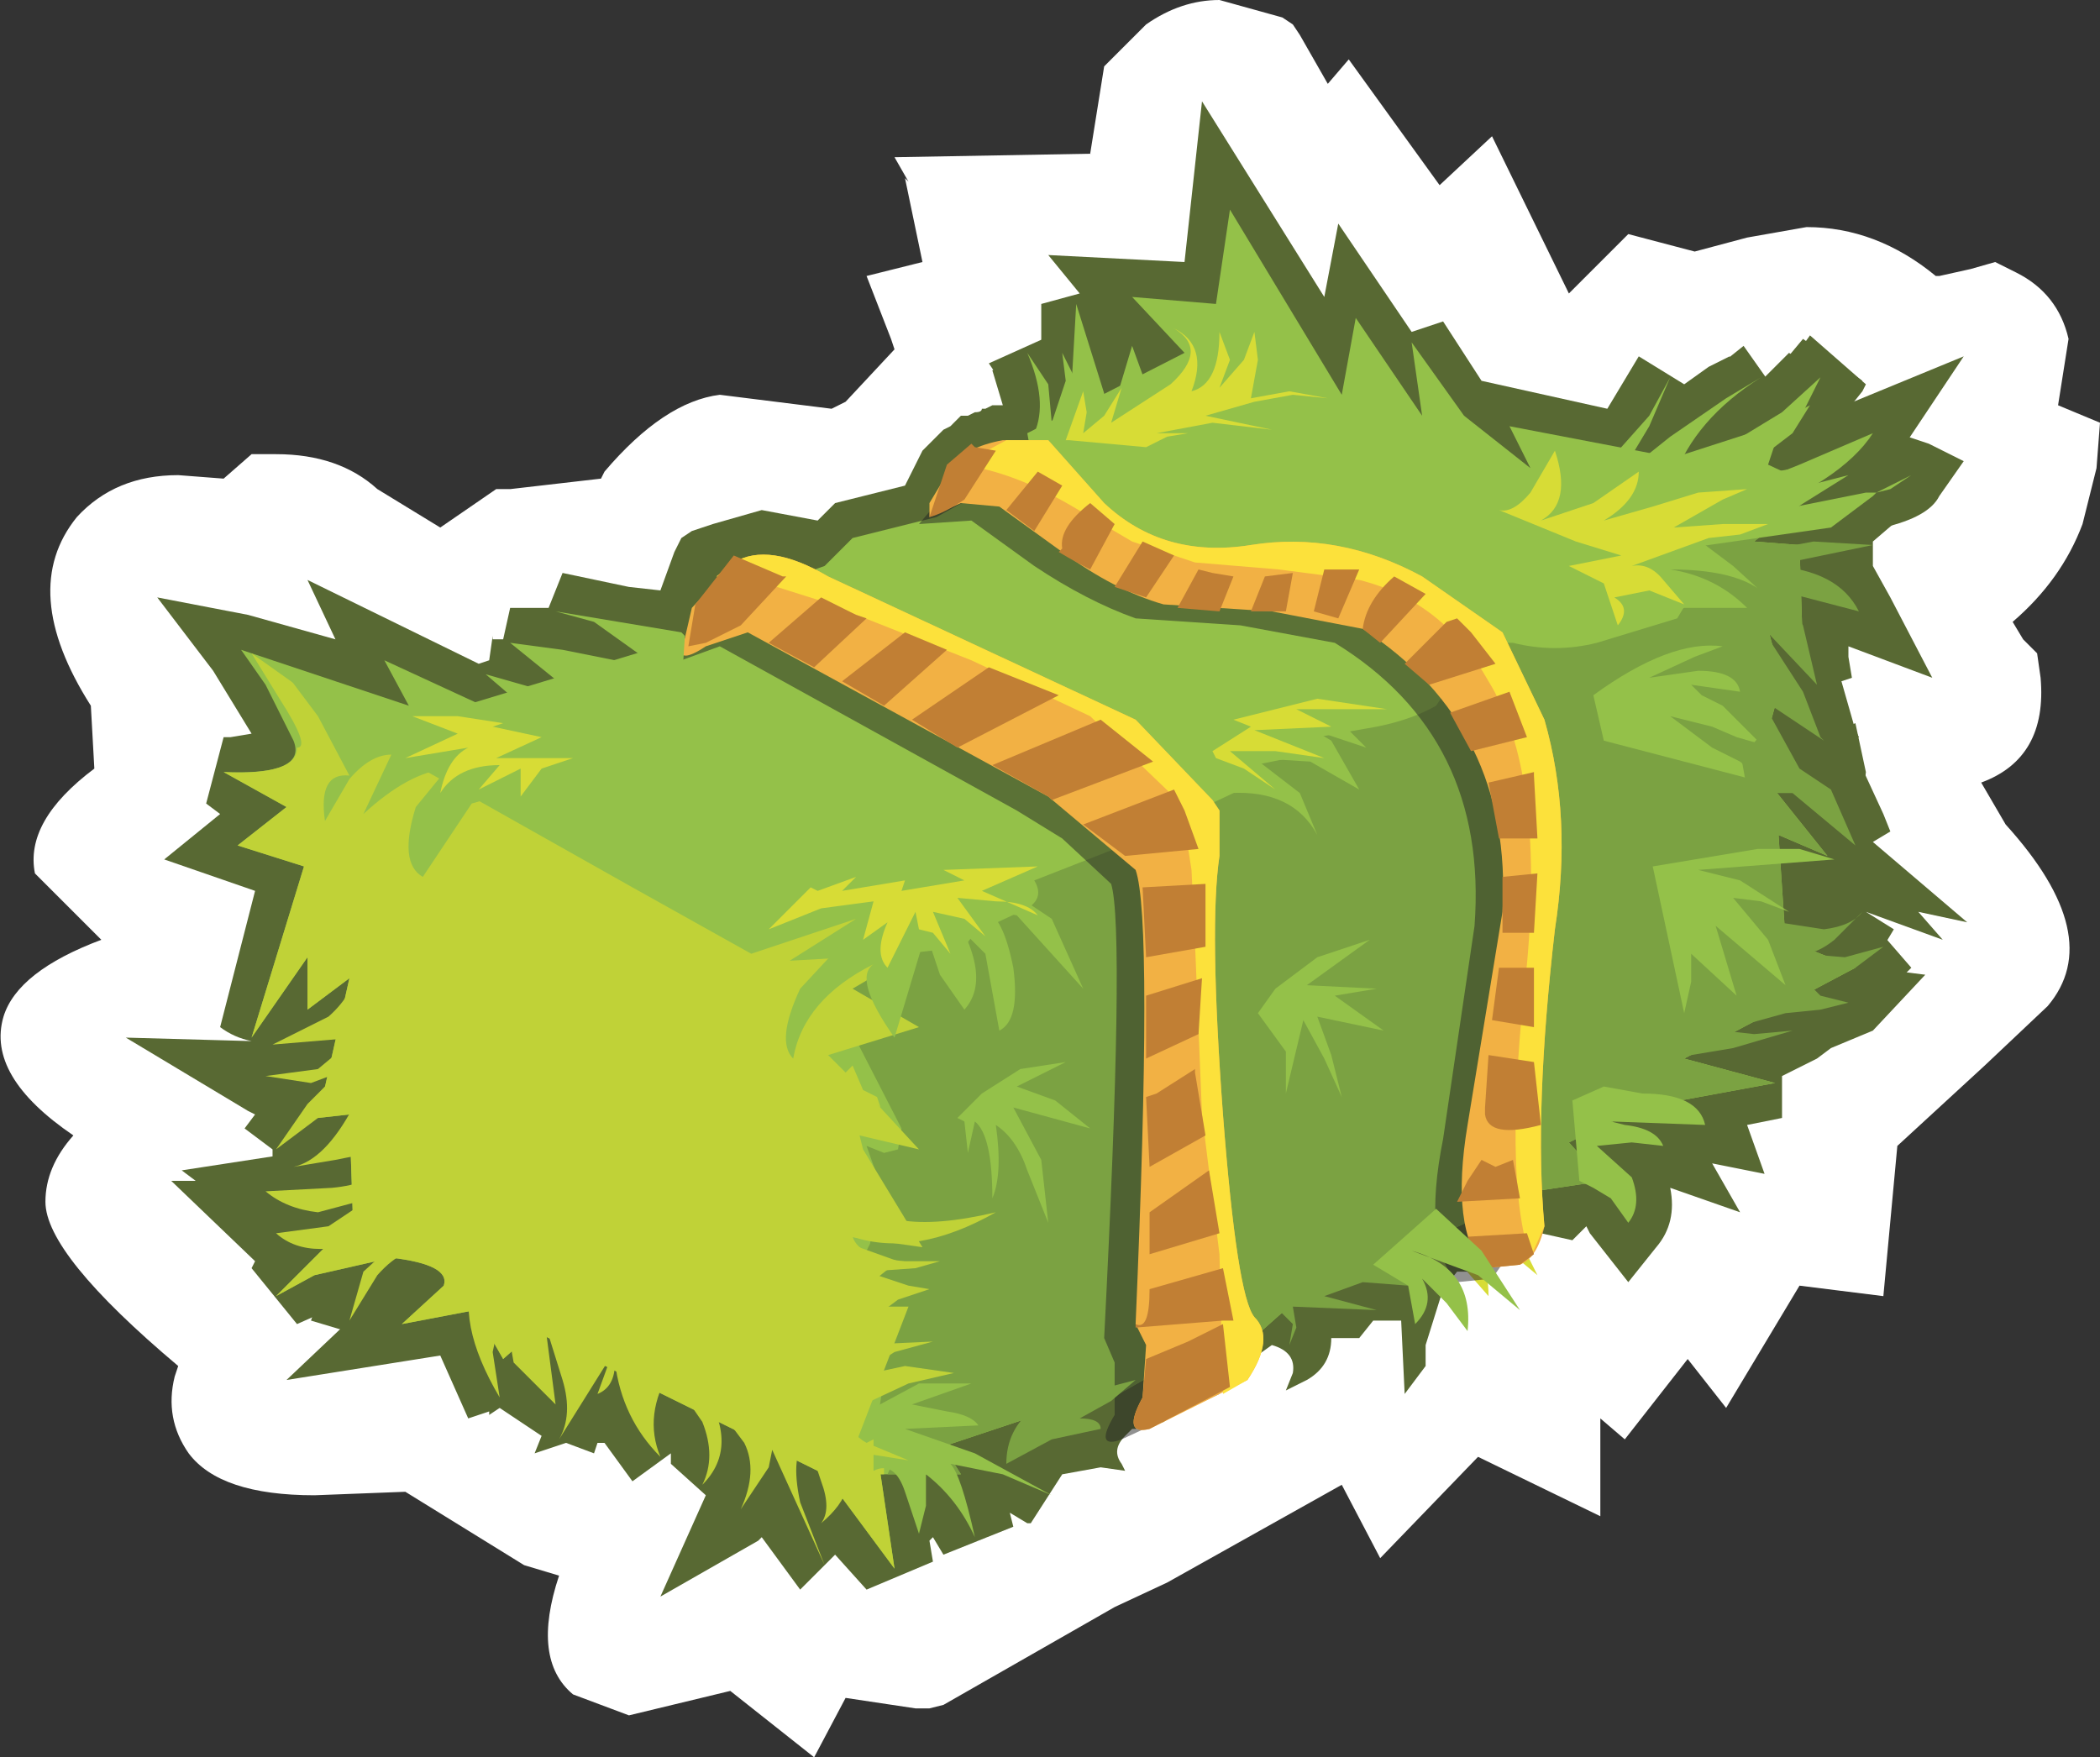 <?xml version="1.0" encoding="UTF-8" standalone="no"?>
<svg xmlns:xlink="http://www.w3.org/1999/xlink" height="25.15px" width="30.05px" xmlns="http://www.w3.org/2000/svg">
  <rect width="100%" height="100%" fill="#333333" stroke="none"/>
  <g transform="matrix(1.0, 0.0, 0.0, 1.0, 15.1, 20.25)">
    <path d="M14.0 -13.65 Q13.95 -12.75 13.15 -12.05 12.65 -11.65 12.85 -11.0 L13.2 -10.45 Q13.25 -9.9 12.85 -9.85 L11.85 -9.65 12.9 -7.9 Q13.9 -6.85 13.55 -6.45 L11.2 -4.3 11.0 -2.7 10.2 -2.85 9.55 -1.65 9.05 -2.25 8.0 -0.9 7.4 -1.35 7.0 -1.0 6.9 0.05 5.85 -0.5 4.85 0.55 4.4 -0.2 -1.9 3.3 -2.95 3.05 Q-3.2 2.85 -3.5 3.2 L-3.75 3.55 -4.55 2.85 Q-6.0 3.65 -6.3 3.35 L-6.15 2.45 -5.85 1.75 -7.3 1.3 -8.3 0.7 -9.05 0.15 -10.2 0.3 -11.65 0.05 Q-11.9 -0.25 -11.55 -0.55 L-11.2 -0.8 Q-13.55 -2.6 -13.55 -3.05 L-13.05 -3.8 Q-12.75 -3.95 -12.55 -4.15 -14.3 -5.05 -14.15 -5.45 -14.1 -5.7 -13.25 -6.0 L-12.4 -6.2 -12.4 -7.15 Q-13.65 -7.7 -13.7 -7.95 L-13.25 -8.45 -12.75 -8.75 -12.95 -10.45 Q-13.8 -11.65 -13.3 -12.3 L-12.1 -12.5 -11.65 -12.4 -11.15 -12.85 -10.85 -12.8 -10.25 -12.6 -8.75 -11.65 -7.65 -12.4 -7.15 -12.45 -6.35 -12.45 -5.65 -13.0 Q-5.15 -13.65 -4.7 -13.7 L-3.2 -13.45 -2.4 -13.75 -2.05 -14.2 -1.5 -14.75 Q-1.2 -14.8 -1.5 -15.65 L-0.75 -15.85 -0.9 -16.5 -0.4 -16.35 -0.8 -17.1 1.3 -17.2 1.6 -18.95 1.95 -19.25 2.8 -19.2 3.75 -17.25 4.2 -17.85 5.4 -16.3 5.95 -16.8 6.8 -15.2 7.65 -15.1 8.45 -15.9 9.15 -15.7 10.2 -16.0 10.75 -16.1 12.1 -15.6 13.4 -15.55 13.6 -15.3 Q13.75 -14.95 13.25 -14.45 13.15 -14.15 13.55 -13.85 L14.0 -13.65" fill="#ffffff" fill-rule="evenodd" stroke="none"/>
    <path d="M9.9 -16.85 L10.75 -17.0 Q11.75 -17.0 12.6 -16.3 L12.65 -16.3 13.1 -16.4 13.45 -16.5 13.75 -16.35 Q14.35 -16.05 14.5 -15.4 L14.35 -14.45 14.95 -14.2 14.9 -13.55 14.7 -12.75 Q14.4 -11.95 13.7 -11.35 L13.85 -11.1 14.05 -10.9 14.1 -10.55 Q14.2 -9.4 13.25 -9.05 L13.6 -8.45 Q15.05 -6.85 14.2 -5.85 L13.3 -5.0 12.05 -3.85 11.85 -1.7 10.65 -1.85 9.6 -0.1 9.05 -0.8 8.15 0.35 7.8 0.05 7.8 1.45 6.05 0.6 4.65 2.05 4.1 1.0 1.6 2.4 0.85 2.75 -1.6 4.15 -1.8 4.2 -2.0 4.2 -3.0 4.05 -3.45 4.9 -4.65 3.95 -6.1 4.3 -6.9 4.0 Q-7.5 3.5 -7.1 2.3 L-7.6 2.15 -9.3 1.1 -10.6 1.15 Q-11.95 1.15 -12.4 0.55 -12.75 0.05 -12.6 -0.55 L-12.55 -0.7 Q-14.45 -2.3 -14.45 -3.05 -14.45 -3.55 -14.05 -4.0 -15.3 -4.85 -15.05 -5.7 -14.85 -6.35 -13.65 -6.8 L-14.6 -7.75 Q-14.75 -8.5 -13.75 -9.25 L-13.8 -10.15 Q-14.85 -11.8 -14.0 -12.85 -13.45 -13.45 -12.55 -13.45 L-11.9 -13.4 -11.5 -13.75 -11.15 -13.75 Q-10.25 -13.75 -9.7 -13.25 L-8.8 -12.7 -8.0 -13.25 -7.8 -13.25 -6.5 -13.4 -6.45 -13.5 Q-5.6 -14.5 -4.8 -14.6 L-3.2 -14.4 -3.0 -14.5 -2.3 -15.25 -2.35 -15.4 -2.7 -16.3 -1.9 -16.5 -2.15 -17.7 -2.1 -17.65 -2.3 -18.0 0.5 -18.05 0.7 -19.3 0.85 -19.45 1.3 -19.9 Q1.8 -20.25 2.35 -20.25 L3.25 -20.0 3.4 -19.9 3.5 -19.75 3.9 -19.05 4.2 -19.4 5.5 -17.6 6.25 -18.3 7.35 -16.05 8.2 -16.9 9.15 -16.65 9.9 -16.85 M9.15 -14.8 L8.75 -14.9 7.95 -14.15 6.2 -14.35 5.7 -15.4 5.25 -14.95 4.2 -16.35 3.55 -15.4 2.35 -18.15 2.05 -16.3 0.65 -16.25 1.3 -15.05 0.35 -15.25 0.35 -15.2 -0.5 -14.95 Q-0.5 -14.65 -0.65 -14.35 L-1.15 -13.9 -1.65 -13.25 -1.8 -13.0 -3.2 -12.5 -3.55 -12.6 -4.65 -12.8 -5.05 -12.35 Q-5.65 -11.55 -6.3 -11.55 L-6.55 -11.6 -7.3 -11.55 -8.7 -10.6 -9.2 -10.85 -10.75 -11.8 -10.85 -11.5 -11.6 -11.5 -12.0 -11.55 -12.05 -11.55 -12.55 -11.65 -12.25 -11.0 -12.1 -10.8 -11.8 -8.3 -12.25 -8.05 -11.5 -7.7 -11.5 -5.5 -12.6 -5.25 -10.75 -4.25 -12.05 -3.4 -12.45 -3.1 -10.65 -1.5 -9.6 -0.7 -8.8 -0.8 -8.5 -0.55 -7.0 0.5 -4.5 1.25 -5.0 2.1 -4.95 2.1 -4.45 1.85 -3.85 2.3 -3.15 2.1 Q-2.8 2.1 -2.4 2.35 L-2.1 2.4 0.1 1.15 0.8 0.8 4.8 -1.4 5.05 -1.0 5.65 -1.6 6.2 -1.35 6.25 -1.45 6.85 -2.1 7.4 -2.55 7.85 -2.15 9.05 -3.7 9.4 -3.2 9.75 -3.8 10.25 -3.7 10.35 -4.7 12.65 -6.8 12.1 -7.45 10.4 -10.3 12.05 -10.6 11.9 -11.4 Q11.95 -12.2 12.55 -12.75 L12.95 -13.2 Q12.2 -13.8 12.35 -14.55 11.9 -14.6 11.5 -14.9 L10.75 -15.2 10.55 -15.2 9.15 -14.8" fill="#ffffff" fill-rule="evenodd" stroke="none"/>
    <path d="M11.15 -14.1 L10.3 -14.75 10.8 -15.45 11.6 -14.75 11.55 -14.65 11.15 -14.15 11.15 -14.1" fill="#586933" fill-rule="evenodd" stroke="none"/>
    <path d="M10.1 -14.2 L9.6 -15.1 9.85 -15.3 10.45 -14.45 10.1 -14.2" fill="#586933" fill-rule="evenodd" stroke="none"/>
    <path d="M10.5 -9.3 L10.1 -9.4 10.1 -9.35 10.5 -9.3 M9.6 -14.55 L9.9 -14.7 9.0 -13.7 10.1 -14.15 10.95 -14.8 10.75 -14.45 10.8 -14.5 10.55 -14.05 10.25 -13.8 10.2 -13.6 10.4 -13.55 10.5 -13.55 10.65 -13.6 11.7 -14.05 11.65 -14.0 11.55 -13.9 10.95 -13.35 11.35 -13.45 10.65 -13.05 10.65 -13.0 11.6 -13.2 11.75 -13.2 11.1 -12.7 10.5 -12.5 11.7 -12.45 10.65 -12.3 10.65 -12.1 11.5 -11.5 10.7 -11.75 10.7 -11.35 10.7 -11.3 10.9 -10.45 10.5 -11.05 10.2 -11.25 10.2 -11.1 10.7 -10.35 10.95 -9.7 11.0 -9.6 10.3 -10.15 10.25 -9.95 10.55 -9.25 Q11.0 -9.2 11.1 -8.95 L11.45 -8.15 10.55 -8.9 10.35 -8.9 11.05 -8.0 10.35 -8.3 10.35 -8.1 11.15 -7.95 10.35 -8.0 10.4 -7.25 10.5 -7.2 10.4 -7.2 10.4 -7.0 11.05 -6.95 Q11.4 -7.05 11.55 -7.2 L10.85 -6.65 11.0 -6.55 11.75 -6.6 11.45 -6.4 11.3 -6.3 10.85 -6.1 10.95 -6.0 11.35 -5.9 10.95 -5.8 10.45 -5.75 10.05 -5.65 9.7 -5.45 10.55 -5.5 9.9 -5.25 9.15 -5.2 9.0 -5.1 10.3 -4.75 9.05 -4.5 9.3 -4.15 8.05 -4.25 7.95 -4.2 Q8.55 -4.15 8.7 -3.85 L8.25 -3.9 7.75 -3.85 8.25 -3.4 Q8.4 -3.0 8.2 -2.75 L7.95 -3.1 7.7 -3.25 7.55 -3.3 7.4 -3.25 7.4 -3.2 7.3 -3.15 7.25 -3.05 7.1 -2.95 7.1 -2.9 6.8 -2.85 6.65 -2.75 6.55 -2.7 6.9 -2.0 6.3 -2.5 5.85 -2.75 5.7 -2.7 Q6.2 -2.4 6.2 -1.7 L5.85 -2.1 5.5 -2.45 Q5.7 -2.1 5.4 -1.75 L5.3 -2.35 5.2 -2.45 4.75 -2.25 5.05 -1.85 4.4 -1.9 3.85 -1.7 4.6 -1.5 3.4 -1.55 3.45 -1.25 3.35 -1.0 3.25 -1.5 3.15 -1.35 2.95 -1.0 1.55 -0.4 1.55 -0.35 1.15 -0.2 0.95 -0.25 0.35 0.05 Q0.65 0.05 0.65 0.2 L-0.05 0.35 -0.7 0.7 -0.5 0.1 -1.5 0.4 -1.15 0.55 -0.15 1.1 -0.75 0.85 -1.45 0.7 -1.35 0.85 -1.15 1.75 Q-1.4 1.2 -1.85 0.85 L-1.85 1.3 -1.95 1.7 -2.3 0.85 -2.5 0.85 -2.3 2.2 -3.05 1.2 -3.35 1.55 Q-3.25 1.4 -3.45 0.8 L-3.7 0.7 -3.6 1.5 -3.3 2.15 -4.05 0.5 Q-4.1 1.15 -4.5 1.35 -4.25 0.8 -4.55 0.3 -4.65 0.2 -4.8 0.15 -4.65 0.6 -5.05 1.0 -4.85 0.55 -5.15 -0.05 L-5.7 -0.3 Q-5.85 0.2 -5.65 0.6 L-6.25 -0.6 -6.3 -0.6 -6.55 -0.3 -6.4 -0.7 -6.45 -0.7 -7.1 0.35 -7.0 -0.4 -7.2 -1.05 -7.3 -1.15 -7.15 -0.15 Q-7.5 -0.25 -7.8 -0.9 L-7.9 -0.8 -8.05 -1.05 -7.95 -0.25 Q-8.35 -0.85 -8.4 -1.5 L-9.35 -1.3 -8.75 -1.85 Q-8.65 -2.15 -9.45 -2.25 L-10.1 -1.4 -9.8 -2.25 -10.75 -1.95 -11.15 -1.7 -10.5 -2.4 -11.15 -2.6 Q-10.55 -2.55 -10.1 -2.9 L-10.1 -3.0 Q-10.7 -2.75 -11.3 -3.2 L-10.1 -3.25 -10.1 -3.4 -10.1 -3.7 -10.85 -3.55 -10.1 -4.25 -10.1 -4.3 -10.55 -4.25 -11.15 -3.8 -10.45 -4.75 -10.4 -4.85 Q-11.0 -4.65 -11.3 -4.85 L-10.55 -4.95 -10.4 -5.05 -10.3 -5.35 -11.2 -5.3 Q-10.35 -5.7 -10.15 -5.95 L-10.1 -6.25 -10.7 -5.8 -10.7 -6.55 -11.5 -5.4 -10.75 -7.85 -11.7 -8.15 -11.0 -8.7 -11.9 -9.2 Q-10.85 -9.2 -10.85 -9.55 L-10.9 -9.65 -11.3 -10.45 -11.65 -10.95 -9.25 -10.15 -9.6 -10.8 -8.3 -10.2 -7.8 -10.35 -8.05 -10.6 -7.45 -10.45 -7.05 -10.6 -7.8 -11.05 -7.05 -10.95 -6.3 -10.8 -5.95 -10.9 -6.6 -11.35 -7.15 -11.5 -5.3 -11.2 -5.0 -12.15 -4.7 -12.2 -4.6 -12.3 -3.3 -12.15 -2.9 -12.55 -1.8 -12.85 -1.75 -12.9 -1.4 -13.55 -1.3 -13.7 -1.2 -13.75 -1.2 -13.8 -1.15 -13.8 -1.1 -13.8 -1.05 -13.85 -1.0 -13.85 -0.95 -13.85 -0.9 -13.9 -0.85 -13.9 -0.8 -13.95 -0.75 -13.95 -0.7 -13.95 -0.45 -13.95 -0.45 -14.0 -0.4 -14.0 -0.4 -14.05 -0.25 -14.15 Q-0.1 -14.6 -0.4 -15.15 L-0.1 -14.75 0.0 -14.25 0.05 -14.3 Q0.25 -14.65 0.05 -15.25 L0.3 -14.85 0.3 -15.9 0.65 -14.6 0.95 -14.75 1.1 -15.3 1.25 -14.9 1.85 -15.2 1.1 -16.0 2.3 -15.9 2.5 -17.25 4.1 -14.6 4.3 -15.7 5.25 -14.3 5.1 -15.35 5.85 -14.3 6.8 -13.55 6.5 -14.15 8.1 -13.85 8.5 -14.35 8.8 -14.85 8.5 -14.15 8.25 -13.8 8.5 -13.75 8.8 -14.0 9.6 -14.55" fill="#d7dc36" fill-rule="evenodd" stroke="none"/>
    <path d="M10.15 -11.9 L10.1 -12.4 9.55 -12.3 10.15 -11.9 M9.35 -15.0 L9.65 -15.15 9.95 -14.65 10.2 -14.9 10.5 -15.2 11.4 -14.6 11.3 -14.45 13.0 -15.15 12.1 -13.8 12.1 -13.75 12.1 -13.7 11.8 -13.35 12.05 -12.8 11.7 -12.5 11.7 -12.15 11.95 -11.7 12.55 -10.55 11.35 -11.0 11.35 -10.85 11.4 -10.55 11.25 -10.5 11.45 -9.8 11.5 -9.7 11.2 -9.55 11.55 -9.25 11.85 -8.6 11.95 -8.35 11.7 -8.2 13.05 -7.05 12.35 -7.2 12.7 -6.8 11.6 -7.2 12.0 -6.95 11.85 -6.7 12.05 -6.35 12.45 -6.3 11.7 -5.5 11.1 -5.25 10.9 -5.1 10.4 -4.85 10.4 -4.25 9.9 -4.15 10.15 -3.45 9.4 -3.6 9.8 -2.9 8.8 -3.25 Q8.9 -2.75 8.6 -2.4 L8.2 -1.9 7.65 -2.6 7.6 -2.7 7.4 -2.5 6.95 -2.6 6.85 -2.55 6.7 -2.3 6.7 -2.25 6.1 -2.1 6.05 -2.05 5.75 -2.05 5.55 -1.8 5.3 -1.0 5.3 -0.7 5.0 -0.3 4.95 -1.35 4.85 -1.35 4.6 -1.35 4.55 -1.35 4.35 -1.1 3.95 -1.1 Q3.95 -0.7 3.6 -0.5 L3.3 -0.35 3.4 -0.6 Q3.45 -0.9 3.1 -1.0 L2.75 -0.75 2.65 -0.5 2.45 -0.45 2.4 -0.4 2.05 -0.25 1.55 0.1 1.4 0.15 1.35 0.15 1.15 0.2 1.1 0.2 1.0 0.3 Q0.8 0.5 0.95 0.7 L1.0 0.8 0.65 0.75 0.1 0.85 -0.35 1.55 -0.4 1.55 -0.65 1.4 -0.6 1.6 -1.6 2.0 -1.75 1.75 -1.8 1.8 -1.75 2.1 -2.7 2.5 -3.15 2.0 -3.65 2.5 -4.2 1.75 -4.25 1.8 -5.65 2.6 -5.0 1.15 -5.5 0.7 -5.5 0.55 -6.05 0.95 -6.45 0.4 -6.55 0.4 -6.6 0.55 -7.0 0.4 -7.45 0.55 -7.35 0.3 -7.95 -0.1 -8.1 0.0 -8.1 -0.05 -8.4 0.05 -8.8 -0.85 -11.0 -0.5 -10.05 -1.4 -10.4 -1.5 -10.85 -1.3 -11.5 -2.1 -11.45 -2.2 -12.65 -3.35 -12.3 -3.35 -12.5 -3.5 -11.2 -3.7 -11.2 -3.8 -11.6 -4.1 -11.45 -4.3 -11.55 -4.35 -13.3 -5.4 -11.5 -5.35 Q-11.75 -5.4 -11.95 -5.55 L-11.45 -7.5 -12.75 -7.95 -11.95 -8.6 -12.15 -8.75 -11.9 -9.7 -11.8 -9.7 -11.5 -9.75 -12.05 -10.65 -12.85 -11.7 -11.55 -11.45 -10.3 -11.1 -10.7 -11.95 -8.25 -10.75 -8.1 -10.8 -8.05 -11.15 -8.05 -11.1 -7.9 -11.1 -7.8 -11.55 -7.25 -11.55 -7.05 -12.05 -6.1 -11.85 -5.65 -11.8 -5.45 -12.35 -5.35 -12.55 -5.2 -12.65 -4.9 -12.75 -4.2 -12.95 -3.4 -12.8 -3.15 -13.05 -2.15 -13.3 -1.9 -13.8 -1.85 -13.85 -1.75 -13.95 -1.6 -14.1 -1.5 -14.15 -1.45 -14.2 -1.4 -14.25 -1.35 -14.3 -1.3 -14.3 -1.05 -13.85 -1.3 -14.3 -1.25 -14.3 -1.15 -14.35 Q-1.05 -14.35 -1.05 -14.4 L-1.0 -14.4 -0.9 -14.45 -0.8 -14.45 -0.75 -14.45 -0.9 -14.95 -0.2 -15.25 -0.2 -15.9 0.35 -16.05 -0.1 -16.6 1.85 -16.5 2.1 -18.8 3.85 -16.0 4.05 -17.05 5.1 -15.5 5.55 -15.65 6.1 -14.8 7.9 -14.4 8.35 -15.15 9.0 -14.75 9.35 -15.0 M9.6 -13.35 L9.6 -13.4 7.9 -12.75 8.15 -13.3 7.0 -13.55 6.5 -13.1 5.45 -13.95 5.25 -14.2 4.8 -14.0 4.55 -14.35 4.35 -13.2 2.8 -15.7 2.8 -15.4 2.35 -15.4 2.65 -15.05 0.8 -14.05 0.7 -12.9 0.25 -13.8 0.2 -13.8 0.25 -13.45 -0.45 -13.45 -0.75 -13.3 -0.75 -13.4 -0.8 -13.35 -0.85 -13.35 -0.9 -13.35 -0.9 -13.3 -0.95 -13.3 -1.2 -12.8 -1.2 -12.7 -1.45 -12.35 -2.6 -12.1 -3.2 -11.5 -3.55 -11.7 -4.2 -11.9 -4.3 -11.85 -4.4 -11.85 -4.5 -11.7 -4.6 -11.7 -4.9 -10.8 -4.75 -10.7 -4.9 -10.65 -4.95 -10.6 -5.1 -10.6 -8.3 -9.65 -8.45 -9.7 -8.2 -9.15 -10.45 -10.05 -10.4 -9.8 -10.35 -9.65 Q-10.3 -9.3 -10.55 -9.05 L-10.05 -8.8 -10.6 -8.35 -10.25 -8.2 -10.2 -8.25 -10.2 -8.2 -10.1 -8.15 -10.2 -7.95 -10.2 -6.8 -9.3 -7.45 -9.9 -4.85 -9.6 -4.9 -9.55 -2.9 -9.25 -2.9 -9.3 -2.8 -8.85 -2.85 -8.9 -2.7 -8.35 -2.3 -8.25 -2.0 -7.9 -2.1 -7.85 -1.5 -7.8 -1.55 -7.8 -1.95 -6.8 -1.45 -6.75 -1.3 -6.7 -1.4 -3.25 0.3 -3.2 0.2 -3.05 0.35 -2.7 0.25 -2.95 -0.5 -2.3 -0.1 -2.0 0.0 0.75 -0.85 0.65 -0.7 1.4 -1.2 1.45 -0.9 2.6 -1.4 2.65 -1.5 2.25 -1.85 3.05 -2.0 3.25 -2.25 3.4 -2.1 3.55 -2.1 3.55 -2.15 3.75 -2.25 3.7 -2.3 4.6 -2.75 4.65 -2.75 4.5 -3.0 5.05 -3.0 5.8 -3.35 6.2 -3.15 6.45 -3.2 6.55 -3.35 6.85 -3.4 6.95 -3.5 6.95 -3.55 6.8 -3.75 5.95 -3.8 7.7 -4.6 7.4 -4.75 8.05 -4.85 7.6 -4.95 9.9 -6.15 10.0 -6.2 9.95 -6.25 10.2 -6.35 9.55 -6.65 9.9 -6.8 9.75 -8.75 9.7 -8.85 9.45 -8.9 9.5 -9.1 9.4 -9.25 9.55 -9.25 9.9 -10.65 9.75 -10.8 9.3 -12.3 8.8 -12.2 9.95 -13.15 9.6 -13.35" fill="#586933" fill-rule="evenodd" stroke="none"/>
    <path d="M11.85 -12.7 L11.4 -13.65 Q11.9 -14.0 12.2 -14.0 L12.5 -13.9 13.0 -13.65 12.65 -13.15 Q12.5 -12.85 11.85 -12.7" fill="#586933" fill-rule="evenodd" stroke="none"/>
    <path d="M11.3 -14.5 L10.45 -15.1 10.7 -15.4 11.55 -14.8 11.3 -14.5" fill="#586933" fill-rule="evenodd" stroke="none"/>
    <path d="M-0.4 -15.05 L-0.45 -15.25 0.45 -15.65 0.55 -15.4 -0.4 -15.05" fill="#586933" fill-rule="evenodd" stroke="none"/>
    <path d="M-0.85 -14.9 L-0.95 -15.05 0.05 -15.5 0.1 -15.35 -0.85 -14.9" fill="#586933" fill-rule="evenodd" stroke="none"/>
    <path d="M11.4 -7.5 L10.65 -9.0 10.5 -9.5 11.45 -9.9 11.6 -9.2 11.4 -7.5" fill="#586933" fill-rule="evenodd" stroke="none"/>
    <path d="M12.0 -6.15 L11.45 -7.05 11.6 -7.15 12.25 -6.4 12.0 -6.15" fill="#586933" fill-rule="evenodd" stroke="none"/>
    <path d="M-10.9 -3.05 L-11.1 -4.05 -10.95 -4.1 -10.7 -3.05 -10.9 -3.05" fill="#586933" fill-rule="evenodd" stroke="none"/>
    <path d="M-9.65 -1.05 L-10.65 -1.35 -10.55 -1.65 -9.6 -1.3 -9.65 -1.05" fill="#586933" fill-rule="evenodd" stroke="none"/>
    <path d="M10.4 -14.2 L10.2 -13.6 10.95 -13.25 10.0 -12.5 10.65 -12.45 10.7 -10.9 10.2 -11.25 10.4 -10.5 10.05 -9.25 11.05 -8.0 10.35 -8.3 10.45 -6.8 11.45 -6.4 9.0 -5.1 10.3 -4.75 8.4 -4.4 7.35 -3.9 7.85 -3.35 6.85 -3.2 3.4 -1.6 2.95 -1.2 2.1 -0.85 1.95 -1.15 1.35 -0.55 -0.4 0.45 -0.4 0.05 -1.6 0.45 -1.35 0.85 -2.5 0.85 -2.3 2.2 -3.3 0.85 -7.45 -1.2 -7.9 -0.8 -8.3 -1.5 -9.35 -1.3 -8.75 -1.85 Q-8.65 -2.15 -9.5 -2.25 L-10.6 -2.0 -11.15 -1.7 -10.05 -2.8 -10.1 -4.3 -10.55 -4.25 -10.1 -6.25 -10.7 -5.8 -10.7 -6.55 -11.5 -5.4 -10.75 -7.85 -11.7 -8.15 -11.0 -8.7 -11.9 -9.2 Q-10.7 -9.15 -10.9 -9.65 L-11.3 -10.45 -11.65 -10.95 -9.25 -10.15 -9.6 -10.8 -8.3 -10.2 -5.0 -11.2 -4.3 -11.8 -3.3 -12.15 -2.9 -12.55 -1.7 -12.85 -1.25 -13.1 -0.3 -13.5 -0.4 -14.05 1.85 -15.2 1.1 -16.0 2.3 -15.9 2.5 -17.25 4.1 -14.6 4.3 -15.7 5.25 -14.3 5.1 -15.35 5.85 -14.3 6.8 -13.55 6.5 -14.15 8.85 -13.7 10.4 -14.2" fill="#94c149" fill-rule="evenodd" stroke="none"/>
    <path d="M10.45 -13.5 L10.95 -13.25 10.0 -12.5 10.65 -12.45 10.7 -10.9 10.2 -11.25 10.4 -10.5 10.05 -9.25 11.05 -8.0 10.35 -8.3 10.45 -6.8 11.45 -6.4 9.0 -5.1 10.3 -4.75 8.4 -4.4 7.35 -3.9 7.85 -3.35 6.85 -3.2 3.4 -1.6 2.95 -1.2 2.1 -0.85 1.95 -1.15 1.35 -0.55 -0.4 0.45 -0.4 0.05 -1.6 0.45 -1.35 0.85 -2.4 0.85 -2.2 0.4 Q-2.15 0.3 -2.25 0.15 L-2.45 0.1 -2.55 0.15 -2.45 -0.55 -2.5 -0.85 -2.4 -1.05 -2.45 -1.3 -2.65 -1.4 -2.7 -1.4 -2.7 -1.45 -2.75 -1.7 -2.65 -1.95 -2.65 -2.15 -2.75 -2.25 -2.65 -2.45 -2.6 -2.7 -2.45 -2.75 -2.4 -3.0 -2.7 -3.85 -2.45 -3.75 -2.25 -3.8 -2.2 -4.1 -3.15 -5.95 -3.15 -6.25 -3.0 -6.5 -2.15 -6.6 -1.3 -6.7 -1.15 -6.9 -0.4 -7.25 Q-0.15 -7.4 -0.3 -7.65 L0.85 -8.1 1.7 -8.5 2.55 -8.9 2.6 -8.95 2.7 -9.05 2.85 -9.25 2.85 -9.3 3.6 -9.45 3.75 -9.7 4.6 -9.85 Q5.1 -9.95 5.45 -10.15 L5.55 -10.3 5.5 -10.5 5.4 -10.55 6.25 -10.7 Q6.5 -10.75 6.35 -11.05 L6.5 -11.05 6.55 -11.05 Q7.15 -10.9 7.75 -11.05 L8.9 -11.4 9.05 -11.65 8.9 -11.85 8.2 -11.85 9.15 -12.65 10.45 -13.5" fill="#7ba242" fill-rule="evenodd" stroke="none"/>
    <path d="M0.8 -7.6 L0.1 -8.25 -0.55 -8.65 -4.8 -11.0 -5.35 -10.8 -5.1 -11.4 -4.75 -12.05 Q-4.25 -12.3 -3.65 -11.8 L0.8 -9.75 1.85 -8.6 2.05 -8.7 Q2.2 -8.65 1.95 -7.8 1.7 -6.85 1.95 -4.15 2.2 -1.5 2.45 -1.25 2.8 -0.9 2.35 -0.3 L0.95 0.35 Q0.55 0.5 0.85 0.0 L0.85 -0.75 0.7 -1.1 Q1.0 -6.95 0.8 -7.6" fill="#222222" fill-opacity="0.498" fill-rule="evenodd" stroke="none"/>
    <path d="M-1.1 -13.75 L-0.5 -13.75 0.25 -12.85 Q1.15 -12.1 2.35 -12.3 3.6 -12.5 4.95 -11.85 L6.2 -11.05 6.8 -9.7 Q7.1 -8.3 6.8 -6.75 6.45 -5.25 6.5 -3.8 L6.6 -2.45 6.25 -1.95 5.75 -1.9 Q5.25 -2.45 5.55 -3.95 L6.0 -7.0 Q6.2 -9.7 4.0 -11.05 L2.65 -11.3 1.15 -11.4 Q0.45 -11.65 -0.3 -12.15 L-1.2 -12.8 -1.95 -12.75 -1.1 -13.75" fill="#222222" fill-opacity="0.498" fill-rule="evenodd" stroke="none"/>
    <path d="M1.15 -9.95 L2.25 -8.8 2.35 -8.65 2.35 -8.0 Q2.2 -7.0 2.4 -4.3 2.6 -1.7 2.85 -1.4 3.15 -1.1 2.75 -0.5 L1.35 0.2 Q0.95 0.3 1.25 -0.25 L1.3 -1.0 1.15 -1.3 Q1.4 -7.1 1.15 -7.8 L-0.1 -8.85 -4.4 -11.2 -5.0 -11.0 Q-5.3 -10.8 -5.35 -10.9 L-5.2 -11.55 -4.6 -12.2 Q-4.1 -12.5 -3.25 -12.0 L1.15 -9.95" fill="#f2b144" fill-rule="evenodd" stroke="none"/>
    <path d="M-1.8 -13.05 L-1.5 -13.55 Q-1.3 -13.85 -0.75 -13.95 L-0.1 -13.95 0.7 -13.05 Q1.55 -12.25 2.8 -12.45 4.05 -12.65 5.25 -12.0 L6.4 -11.2 7.0 -9.95 Q7.4 -8.55 7.15 -6.95 6.85 -4.35 7.0 -2.7 6.9 -2.25 6.65 -2.15 L6.15 -2.1 Q5.65 -2.65 5.9 -4.15 L6.4 -7.2 Q6.55 -9.85 4.4 -11.25 L3.1 -11.5 1.55 -11.6 Q0.85 -11.8 0.1 -12.35 L-0.8 -13.0 -1.35 -13.05 -1.8 -12.85 -1.8 -13.05" fill="#f2b144" fill-rule="evenodd" stroke="none"/>
    <path d="M2.0 -6.75 L1.95 -7.8 1.8 -8.75 0.5 -10.0 -1.2 -10.8 -3.35 -11.65 -4.3 -11.95 -4.85 -12.0 -4.6 -12.2 Q-4.1 -12.5 -3.25 -12.0 L1.15 -9.95 2.25 -8.8 2.35 -8.65 2.35 -8.0 Q2.2 -7.0 2.4 -4.3 2.6 -1.7 2.85 -1.4 3.15 -1.1 2.75 -0.5 L2.4 -0.3 2.35 -2.3 2.1 -4.3 2.0 -6.75" fill="#fce13b" fill-rule="evenodd" stroke="none"/>
    <path d="M0.25 -13.0 Q-0.6 -13.5 -1.35 -13.6 L-0.7 -13.95 -0.1 -13.95 0.7 -13.05 Q1.55 -12.25 2.8 -12.45 4.05 -12.65 5.25 -12.0 L6.4 -11.2 7.0 -9.95 Q7.4 -8.55 7.15 -6.95 6.85 -4.35 7.0 -2.7 L6.8 -2.25 Q6.4 -3.4 6.75 -6.45 7.0 -9.2 6.2 -10.5 5.55 -11.65 4.35 -11.95 L3.2 -12.1 2.0 -12.2 1.1 -12.5 0.25 -13.0" fill="#fce13b" fill-rule="evenodd" stroke="none"/>
    <path d="M-3.9 -12.0 L-3.85 -12.0 -4.5 -11.3 -5.0 -11.05 -5.25 -11.0 -5.15 -11.6 -4.6 -12.3 -3.9 -12.0" fill="#c17f34" fill-rule="evenodd" stroke="none"/>
    <path d="M-2.15 -11.2 L-1.55 -10.95 -2.45 -10.15 -3.05 -10.5 -2.15 -11.2" fill="#c17f34" fill-rule="evenodd" stroke="none"/>
    <path d="M-0.95 -10.7 L0.05 -10.3 -1.4 -9.55 -2.05 -9.95 -0.95 -10.7" fill="#c17f34" fill-rule="evenodd" stroke="none"/>
    <path d="M0.65 -9.95 L1.4 -9.35 -0.05 -8.8 -0.1 -8.85 -0.9 -9.3 0.65 -9.95" fill="#c17f34" fill-rule="evenodd" stroke="none"/>
    <path d="M1.85 -8.65 L2.05 -8.1 1.0 -8.0 0.4 -8.45 1.7 -8.95 1.85 -8.65" fill="#c17f34" fill-rule="evenodd" stroke="none"/>
    <path d="M2.15 -7.6 L2.15 -6.7 1.3 -6.55 1.25 -7.55 2.15 -7.6" fill="#c17f34" fill-rule="evenodd" stroke="none"/>
    <path d="M2.1 -6.25 L2.05 -5.45 1.3 -5.1 1.3 -6.0 2.1 -6.25" fill="#c17f34" fill-rule="evenodd" stroke="none"/>
    <path d="M2.35 -2.6 L1.35 -2.3 1.35 -2.9 2.2 -3.5 2.35 -2.6" fill="#c17f34" fill-rule="evenodd" stroke="none"/>
    <path d="M2.4 -2.1 L2.55 -1.35 2.4 -1.35 1.15 -1.25 1.15 -1.3 Q1.35 -1.2 1.35 -1.8 L2.4 -2.1" fill="#c17f34" fill-rule="evenodd" stroke="none"/>
    <path d="M2.4 -1.3 L2.5 -0.4 1.35 0.2 Q0.95 0.3 1.25 -0.25 L1.3 -0.8 1.9 -1.05 2.4 -1.3" fill="#c17f34" fill-rule="evenodd" stroke="none"/>
    <path d="M2.0 -4.9 L2.15 -4.0 1.35 -3.55 1.3 -4.55 1.45 -4.6 2.0 -4.95 2.0 -4.9" fill="#c17f34" fill-rule="evenodd" stroke="none"/>
    <path d="M-2.85 -11.45 L-2.7 -11.4 -3.45 -10.7 -4.1 -11.05 -3.35 -11.7 -2.85 -11.45" fill="#c17f34" fill-rule="evenodd" stroke="none"/>
    <path d="M-1.15 -13.85 L-0.85 -13.8 -1.3 -13.1 Q-1.6 -12.9 -1.8 -12.85 L-1.55 -13.6 -1.2 -13.9 -1.15 -13.85" fill="#c17f34" fill-rule="evenodd" stroke="none"/>
    <path d="M-0.25 -13.5 L0.1 -13.3 -0.3 -12.65 -0.7 -12.95 -0.25 -13.5" fill="#c17f34" fill-rule="evenodd" stroke="none"/>
    <path d="M0.5 -13.05 L0.85 -12.75 0.5 -12.1 Q0.3 -12.2 0.05 -12.35 L0.1 -12.4 Q0.05 -12.7 0.5 -13.05" fill="#c17f34" fill-rule="evenodd" stroke="none"/>
    <path d="M1.25 -12.5 L1.7 -12.3 1.3 -11.7 0.85 -11.85 1.25 -12.5" fill="#c17f34" fill-rule="evenodd" stroke="none"/>
    <path d="M2.55 -12.0 L2.35 -11.5 1.75 -11.55 2.05 -12.1 2.25 -12.05 2.55 -12.0" fill="#c17f34" fill-rule="evenodd" stroke="none"/>
    <path d="M3.0 -12.0 L3.4 -12.05 3.3 -11.5 2.8 -11.5 3.0 -12.0" fill="#c17f34" fill-rule="evenodd" stroke="none"/>
    <path d="M3.85 -12.1 L4.35 -12.1 4.05 -11.4 3.7 -11.5 3.85 -12.1" fill="#c17f34" fill-rule="evenodd" stroke="none"/>
    <path d="M4.85 -12.0 L5.3 -11.75 4.65 -11.05 4.4 -11.25 Q4.45 -11.65 4.85 -12.0" fill="#c17f34" fill-rule="evenodd" stroke="none"/>
    <path d="M5.95 -11.2 L6.3 -10.75 5.35 -10.45 5.0 -10.75 5.6 -11.35 5.75 -11.4 5.95 -11.2" fill="#c17f34" fill-rule="evenodd" stroke="none"/>
    <path d="M6.5 -10.35 L6.75 -9.7 5.95 -9.5 5.65 -10.05 6.5 -10.35" fill="#c17f34" fill-rule="evenodd" stroke="none"/>
    <path d="M6.85 -9.15 L6.9 -8.25 6.5 -8.25 6.35 -8.25 6.2 -9.05 6.85 -9.2 6.85 -9.15" fill="#c17f34" fill-rule="evenodd" stroke="none"/>
    <path d="M6.9 -7.75 L6.85 -6.9 6.4 -6.9 6.4 -7.7 6.9 -7.75" fill="#c17f34" fill-rule="evenodd" stroke="none"/>
    <path d="M6.75 -2.6 L6.85 -2.3 6.65 -2.15 6.15 -2.1 5.9 -2.55 6.75 -2.6" fill="#c17f34" fill-rule="evenodd" stroke="none"/>
    <path d="M6.55 -3.65 L6.65 -3.1 5.75 -3.05 5.9 -3.35 6.1 -3.65 6.3 -3.55 6.55 -3.65" fill="#c17f34" fill-rule="evenodd" stroke="none"/>
    <path d="M6.85 -5.05 L6.95 -4.15 Q6.2 -3.95 6.15 -4.3 L6.15 -4.4 6.2 -5.15 6.85 -5.05" fill="#c17f34" fill-rule="evenodd" stroke="none"/>
    <path d="M6.85 -6.4 L6.85 -5.55 6.25 -5.65 6.35 -6.4 6.85 -6.4" fill="#c17f34" fill-rule="evenodd" stroke="none"/>
    <path d="M-2.05 -6.6 L-2.9 -6.1 -1.95 -5.55 -3.25 -5.15 -3.0 -4.9 -2.9 -5.0 -2.75 -4.65 -2.55 -4.55 -2.5 -4.4 -2.55 -4.45 -1.95 -3.8 -2.8 -4.0 -2.75 -3.8 -1.9 -2.4 -2.95 -2.55 -2.95 -2.45 -2.25 -2.2 -2.75 -1.8 -2.75 -1.55 -2.1 -1.55 -2.85 0.4 -2.7 0.4 -2.6 0.35 -2.5 0.35 -2.4 0.5 -2.45 0.65 -2.45 0.85 -2.5 0.85 -2.3 2.2 -3.3 0.85 -7.45 -1.2 -7.9 -0.8 -8.3 -1.5 -9.35 -1.3 -8.75 -1.85 Q-8.65 -2.15 -9.5 -2.25 L-10.6 -2.0 -11.15 -1.7 -10.05 -2.8 -10.1 -4.3 -10.55 -4.25 -10.1 -6.25 -10.7 -5.8 -10.7 -6.55 -11.5 -5.4 -10.75 -7.85 -11.7 -8.15 -11.0 -8.7 -11.9 -9.2 Q-10.85 -9.15 -10.85 -9.55 -10.65 -9.55 -11.1 -10.25 L-11.5 -10.9 -9.6 -9.55 -6.05 -7.55 -4.35 -6.6 -2.85 -7.1 -3.8 -6.5 -2.05 -6.6" fill="#c0d237" fill-rule="evenodd" stroke="none"/>
    <path d="M-5.35 -10.35 L-5.35 -10.3 -5.45 -10.3 -7.6 -9.8 -7.8 -10.3 -8.15 -10.6 -6.75 -10.2 -7.8 -11.05 -7.05 -10.95 -6.3 -10.8 -5.55 -10.6 -6.6 -11.35 -7.15 -11.5 -5.35 -11.2 -5.3 -11.15 -5.35 -10.35" fill="#94c149" fill-rule="evenodd" stroke="none"/>
    <path d="M0.55 -15.1 L0.8 -14.3 0.2 -14.15 0.3 -15.9 0.55 -15.1 M1.3 -14.75 L1.6 -14.5 0.8 -14.3 0.95 -14.8 1.1 -15.3 1.3 -14.75" fill="#94c149" fill-rule="evenodd" stroke="none"/>
    <path d="M-0.65 -7.45 Q-0.6 -7.4 -0.35 -7.3 L-0.05 -7.1 0.4 -6.1 -0.55 -7.15 -1.1 -7.25 -1.65 -7.3 -0.65 -7.45" fill="#94c149" fill-rule="evenodd" stroke="none"/>
    <path d="M-1.0 -7.2 Q-0.75 -7.15 -0.6 -6.4 -0.5 -5.65 -0.8 -5.5 L-1.0 -6.6 -1.5 -7.1 -2.1 -7.2 -1.0 -7.2" fill="#94c149" fill-rule="evenodd" stroke="none"/>
    <path d="M3.75 -6.55 L4.5 -6.8 3.6 -6.15 4.6 -6.1 4.3 -6.05 4.0 -6.0 4.7 -5.5 3.75 -5.7 3.95 -5.15 4.1 -4.55 3.85 -5.1 3.55 -5.65 3.3 -4.6 3.3 -5.2 2.9 -5.75 3.15 -6.1 3.75 -6.55" fill="#94c149" fill-rule="evenodd" stroke="none"/>
    <path d="M9.15 -10.85 L8.5 -10.55 9.2 -10.65 Q9.75 -10.65 9.8 -10.35 L9.1 -10.45 9.25 -10.3 Q9.35 -10.25 9.55 -10.15 L10.1 -9.6 9.75 -9.7 9.4 -9.85 8.8 -10.0 9.4 -9.55 9.8 -9.35 10.15 -9.05 9.0 -9.35 7.85 -9.65 7.7 -10.3 Q8.8 -11.1 9.55 -11.0 L9.15 -10.85" fill="#94c149" fill-rule="evenodd" stroke="none"/>
    <path d="M11.15 -7.95 L9.2 -7.8 9.8 -7.65 10.5 -7.2 10.1 -7.35 9.7 -7.4 10.2 -6.8 10.45 -6.15 9.45 -7.0 9.75 -6.0 9.1 -6.6 9.1 -6.2 9.0 -5.75 8.55 -7.85 10.05 -8.1 10.65 -8.1 11.15 -7.95" fill="#94c149" fill-rule="evenodd" stroke="none"/>
    <path d="M-1.6 -7.4 Q-0.85 -6.3 -1.3 -5.8 L-1.65 -6.3 -1.85 -6.9 -2.3 -5.4 Q-2.9 -6.25 -2.6 -6.45 -3.6 -5.95 -3.75 -5.1 -4.0 -5.35 -3.65 -6.1 L-3.0 -6.8 -1.6 -7.4" fill="#94c149" fill-rule="evenodd" stroke="none"/>
    <path d="M-11.0 -10.6 L-9.9 -10.05 -9.25 -9.8 -8.45 -9.55 -7.45 -9.0 -7.65 -8.95 -8.35 -8.75 -9.05 -7.7 Q-9.4 -7.9 -9.15 -8.7 L-8.7 -9.25 Q-9.25 -9.2 -9.9 -8.6 L-9.5 -9.45 Q-9.8 -9.45 -10.1 -9.1 L-10.45 -8.5 Q-10.55 -9.2 -10.1 -9.15 L-10.55 -10.0 -11.0 -10.6" fill="#94c149" fill-rule="evenodd" stroke="none"/>
    <path d="M9.7 -13.4 L10.6 -13.55 11.1 -13.65 11.7 -14.0 11.2 -13.7 11.1 -13.65 10.95 -13.55 10.15 -13.25 9.4 -13.1 8.3 -12.45 7.3 -13.35 7.5 -13.4 8.1 -13.85 8.5 -14.3 8.8 -14.85 8.5 -14.15 8.05 -13.4 8.8 -14.0 9.6 -14.55 10.1 -14.85 Q9.15 -14.25 8.85 -13.4 8.95 -13.65 9.3 -13.75 L9.85 -13.95 10.8 -14.45 10.55 -14.05 9.7 -13.4" fill="#94c149" fill-rule="evenodd" stroke="none"/>
    <path d="M9.65 -13.35 L10.15 -13.4 10.65 -13.6 11.7 -14.05 Q11.25 -13.35 9.8 -12.8 L9.65 -13.35" fill="#94c149" fill-rule="evenodd" stroke="none"/>
    <path d="M11.75 -13.2 L11.7 -13.15 11.1 -12.7 8.65 -12.35 9.2 -12.95 10.35 -12.95 11.6 -13.2 11.75 -13.2 12.25 -13.45 11.95 -13.25 11.75 -13.2" fill="#94c149" fill-rule="evenodd" stroke="none"/>
    <path d="M9.35 -12.75 L8.95 -12.75 9.4 -12.95 11.35 -13.45 10.55 -12.95 9.8 -12.8 9.35 -12.75" fill="#94c149" fill-rule="evenodd" stroke="none"/>
    <path d="M9.25 -13.65 L10.4 -14.35 10.95 -14.85 10.85 -14.65 10.65 -14.25 10.2 -13.8 9.7 -13.4 9.25 -13.65" fill="#94c149" fill-rule="evenodd" stroke="none"/>
    <path d="M10.25 -11.65 Q9.9 -12.1 8.8 -12.1 9.45 -12.0 9.9 -11.55 L9.0 -11.55 8.25 -11.35 7.85 -11.65 Q7.45 -11.95 7.5 -12.15 L8.2 -12.6 8.7 -12.8 9.1 -12.6 9.7 -12.15 10.25 -11.65" fill="#94c149" fill-rule="evenodd" stroke="none"/>
    <path d="M3.7 -9.8 L3.95 -9.65 4.35 -8.95 3.65 -9.35 2.85 -9.4 3.5 -8.9 3.75 -8.3 Q3.4 -8.95 2.5 -8.9 L3.15 -10.2 3.55 -10.1 3.95 -10.05 4.45 -9.55 3.7 -9.8" fill="#94c149" fill-rule="evenodd" stroke="none"/>
    <path d="M-0.4 -15.2 L-0.1 -14.75 -0.05 -14.2 0.15 -14.8 0.1 -15.2 0.3 -14.8 0.35 -14.15 -0.3 -14.05 Q-0.1 -14.5 -0.4 -15.2" fill="#94c149" fill-rule="evenodd" stroke="none"/>
    <path d="M7.85 -4.7 L8.4 -4.6 Q9.2 -4.6 9.3 -4.15 L7.95 -4.2 8.15 -4.15 Q8.6 -4.1 8.7 -3.85 L8.25 -3.9 7.75 -3.85 8.25 -3.4 Q8.4 -3.0 8.2 -2.75 L7.95 -3.1 7.7 -3.25 7.5 -3.35 7.4 -4.5 7.85 -4.7" fill="#94c149" fill-rule="evenodd" stroke="none"/>
    <path d="M-1.55 -0.05 Q-1.2 0.0 -1.1 0.15 L-2.15 0.2 -1.15 0.55 -0.05 1.15 -0.75 0.85 -1.5 0.7 Q-1.35 0.85 -1.15 1.75 -1.4 1.2 -1.85 0.85 L-1.85 1.3 -1.95 1.7 -2.15 1.1 Q-2.3 0.65 -2.6 0.8 L-2.6 -0.1 -1.95 -0.45 -1.2 -0.45 -2.05 -0.15 -1.55 -0.05" fill="#94c149" fill-rule="evenodd" stroke="none"/>
    <path d="M11.7 -12.45 L10.25 -12.15 Q11.2 -12.1 11.5 -11.5 L10.35 -11.8 10.7 -11.3 10.9 -10.45 10.05 -11.35 10.05 -12.35 10.85 -12.5 11.7 -12.45" fill="#7ba242" fill-rule="evenodd" stroke="none"/>
    <path d="M10.2 -10.95 L10.15 -11.2 10.7 -10.35 10.95 -9.7 11.0 -9.65 10.1 -10.25 10.65 -9.25 11.1 -8.95 11.45 -8.15 10.55 -8.9 10.2 -8.9 9.9 -8.95 9.8 -9.5 Q10.2 -9.65 10.05 -10.05 L9.95 -10.45 10.05 -10.75 10.2 -10.95" fill="#7ba242" fill-rule="evenodd" stroke="none"/>
    <path d="M10.35 -7.05 L11.0 -6.95 Q11.4 -7.0 11.55 -7.2 L11.15 -6.8 Q10.9 -6.6 10.7 -6.6 L11.3 -6.55 11.85 -6.7 11.45 -6.4 10.85 -6.3 Q10.65 -6.3 10.45 -6.5 10.2 -6.75 10.25 -7.0 L10.35 -7.05" fill="#7ba242" fill-rule="evenodd" stroke="none"/>
    <path d="M9.7 -5.75 L10.2 -6.05 10.7 -6.25 10.95 -6.0 11.35 -5.9 10.95 -5.8 10.45 -5.75 9.55 -5.5 10.0 -5.45 10.55 -5.5 9.7 -5.25 8.8 -5.1 8.8 -5.2 9.7 -5.75" fill="#7ba242" fill-rule="evenodd" stroke="none"/>
    <path d="M-0.3 -0.1 L0.0 -0.2 1.15 -0.5 0.8 -0.2 0.35 0.05 Q0.65 0.05 0.65 0.2 L-0.05 0.35 -0.7 0.7 Q-0.7 0.2 -0.3 -0.1" fill="#7ba242" fill-rule="evenodd" stroke="none"/>
    <path d="M3.25 -1.8 L3.7 -2.15 4.25 -2.35 4.75 -2.25 5.05 -1.85 4.4 -1.9 3.85 -1.7 4.6 -1.5 3.4 -1.55 3.45 -1.25 3.35 -1.0 3.4 -1.3 3.15 -1.55 3.25 -1.8" fill="#7ba242" fill-rule="evenodd" stroke="none"/>
    <path d="M-1.05 -4.6 L-0.5 -4.95 0.15 -5.05 Q-0.35 -4.8 -0.55 -4.7 L0.0 -4.5 0.5 -4.1 -0.6 -4.4 -0.2 -3.65 -0.1 -2.75 -0.4 -3.5 Q-0.55 -3.95 -0.85 -4.15 -0.75 -3.45 -0.9 -3.1 -0.9 -4.0 -1.15 -4.2 L-1.25 -3.75 -1.3 -4.2 -1.4 -4.25 -1.05 -4.6" fill="#94c149" fill-rule="evenodd" stroke="none"/>
    <path d="M-7.9 -9.9 L-8.05 -9.85 -7.35 -9.7 -8.0 -9.4 -6.9 -9.4 -7.35 -9.25 -7.65 -8.85 -7.65 -9.25 -8.25 -8.95 -7.95 -9.3 Q-8.55 -9.3 -8.8 -8.9 -8.7 -9.4 -8.4 -9.55 L-9.3 -9.4 -8.55 -9.75 -9.2 -10.0 -8.55 -10.0 -7.9 -9.9" fill="#d7dc36" fill-rule="evenodd" stroke="none"/>
    <path d="M-0.85 -7.35 L-1.4 -7.4 -1.0 -6.85 -1.3 -7.1 -1.75 -7.2 -1.5 -6.6 -1.75 -6.9 -1.95 -6.95 -2.0 -7.2 -2.4 -6.4 Q-2.6 -6.6 -2.4 -7.05 L-2.75 -6.8 -2.6 -7.35 -3.35 -7.25 -4.1 -6.95 -3.5 -7.55 -3.4 -7.5 -2.85 -7.7 -3.05 -7.5 -2.15 -7.65 -2.2 -7.5 -1.3 -7.65 -1.6 -7.8 -0.25 -7.85 -1.05 -7.5 -0.25 -7.15 Q-0.4 -7.35 -0.85 -7.35" fill="#d7dc36" fill-rule="evenodd" stroke="none"/>
    <path d="M2.3 -9.4 L2.25 -9.5 2.8 -9.85 2.55 -9.95 3.15 -10.1 3.75 -10.25 4.75 -10.1 3.45 -10.1 3.95 -9.85 2.85 -9.8 3.85 -9.4 3.15 -9.5 2.5 -9.5 3.15 -8.95 2.7 -9.25 2.3 -9.4" fill="#d7dc36" fill-rule="evenodd" stroke="none"/>
    <path d="M3.4 -14.6 L2.85 -14.5 2.15 -14.3 3.1 -14.1 2.25 -14.2 1.45 -14.05 1.9 -14.05 1.6 -14.0 1.3 -13.85 0.2 -13.95 0.15 -13.95 0.4 -14.65 0.45 -14.35 0.4 -14.05 0.7 -14.3 0.95 -14.7 0.8 -14.2 1.65 -14.75 Q2.2 -15.25 1.7 -15.55 2.2 -15.3 1.95 -14.65 2.35 -14.75 2.35 -15.5 L2.5 -15.1 2.35 -14.7 2.7 -15.1 2.85 -15.5 2.9 -15.1 2.8 -14.55 3.35 -14.65 3.9 -14.55 3.4 -14.6" fill="#d7dc36" fill-rule="evenodd" stroke="none"/>
    <path d="M-10.25 -5.2 L-10.0 -5.4 -10.05 -4.55 -10.55 -4.25 -11.15 -3.8 -10.7 -4.45 -10.25 -4.9 -10.65 -4.75 -11.3 -4.85 -10.55 -4.95 -10.25 -5.2 M-10.05 -4.4 L-10.05 -3.7 -10.3 -3.65 -10.9 -3.55 Q-10.45 -3.65 -10.05 -4.4 M-10.4 -5.7 Q-10.0 -6.05 -9.95 -6.55 L-10.0 -5.4 -11.2 -5.3 -10.4 -5.7" fill="#c0d237" fill-rule="evenodd" stroke="none"/>
    <path d="M5.45 -2.95 L6.1 -2.35 6.65 -1.5 6.05 -2.0 5.1 -2.35 Q6.0 -2.1 5.9 -1.2 L5.6 -1.6 5.25 -1.95 Q5.45 -1.6 5.15 -1.3 L5.05 -1.85 4.55 -2.15 5.45 -2.95" fill="#94c149" fill-rule="evenodd" stroke="none"/>
    <path d="M-6.55 -0.3 L-6.35 -0.85 -7.1 0.35 Q-6.9 0.0 -7.05 -0.5 L-7.3 -1.3 -7.15 -0.15 -7.75 -0.75 -7.9 -1.6 -8.05 -0.9 -7.95 -0.25 Q-8.6 -1.35 -8.3 -2.05 L-6.45 -1.1 Q-6.3 -0.85 -5.5 -0.65 -5.9 0.0 -5.65 0.6 -6.2 0.05 -6.3 -0.75 -6.3 -0.4 -6.55 -0.3" fill="#c0d237" fill-rule="evenodd" stroke="none"/>
    <path d="M-9.45 -3.6 L-9.6 -2.6 Q-10.65 -2.15 -11.15 -2.6 L-10.4 -2.7 -9.8 -3.1 -10.55 -2.9 Q-11.0 -2.95 -11.3 -3.2 L-10.35 -3.25 Q-9.8 -3.3 -9.45 -3.6" fill="#c0d237" fill-rule="evenodd" stroke="none"/>
    <path d="M-9.3 -2.6 L-9.0 -2.3 Q-9.3 -2.45 -9.7 -2.0 L-10.1 -1.35 -9.9 -2.05 -9.3 -2.6" fill="#c0d237" fill-rule="evenodd" stroke="none"/>
    <path d="M-5.05 1.0 Q-4.85 0.6 -5.05 0.1 L-5.6 -0.7 -3.95 -1.05 -2.85 -1.0 -1.75 -1.05 -2.3 -0.9 -2.85 -0.55 -2.15 -0.7 -1.45 -0.6 -2.1 -0.45 -2.85 -0.1 Q-3.05 0.2 -2.7 0.4 L-2.1 0.65 -3.05 0.5 Q-2.75 1.05 -3.35 1.55 -3.2 1.35 -3.35 0.95 L-3.55 0.35 Q-3.8 0.55 -3.65 1.25 L-3.3 2.15 -4.05 0.5 -4.1 0.75 -4.5 1.35 Q-4.25 0.8 -4.45 0.4 L-5.05 -0.4 Q-4.5 0.45 -5.05 1.0" fill="#c0d237" fill-rule="evenodd" stroke="none"/>
    <path d="M-3.6 -1.55 L-2.9 -3.25 Q-2.55 -2.5 -0.85 -2.9 -2.0 -2.25 -2.9 -2.55 -2.8 -2.25 -2.15 -2.2 L-1.65 -2.2 -2.0 -2.1 -2.7 -2.05 -2.1 -1.85 -1.8 -1.8 -2.25 -1.65 -2.85 -1.2 -2.7 -1.3 -3.05 -0.85 -3.6 -1.55" fill="#c0d237" fill-rule="evenodd" stroke="none"/>
    <path d="M9.35 -12.55 L8.25 -12.15 Q8.5 -12.2 8.7 -11.95 L9.0 -11.6 8.5 -11.8 8.0 -11.7 Q8.25 -11.55 8.05 -11.3 L7.85 -11.9 7.35 -12.15 8.1 -12.3 7.45 -12.5 6.35 -12.95 Q6.55 -12.9 6.8 -13.2 L7.15 -13.8 Q7.4 -13.05 6.95 -12.8 L7.7 -13.05 8.35 -13.5 Q8.35 -13.1 7.85 -12.8 L8.55 -13.0 9.2 -13.2 9.9 -13.25 9.55 -13.1 8.85 -12.7 9.55 -12.75 10.2 -12.75 9.8 -12.6 9.35 -12.55" fill="#d7dc36" fill-rule="evenodd" stroke="none"/>
  </g>
</svg>
